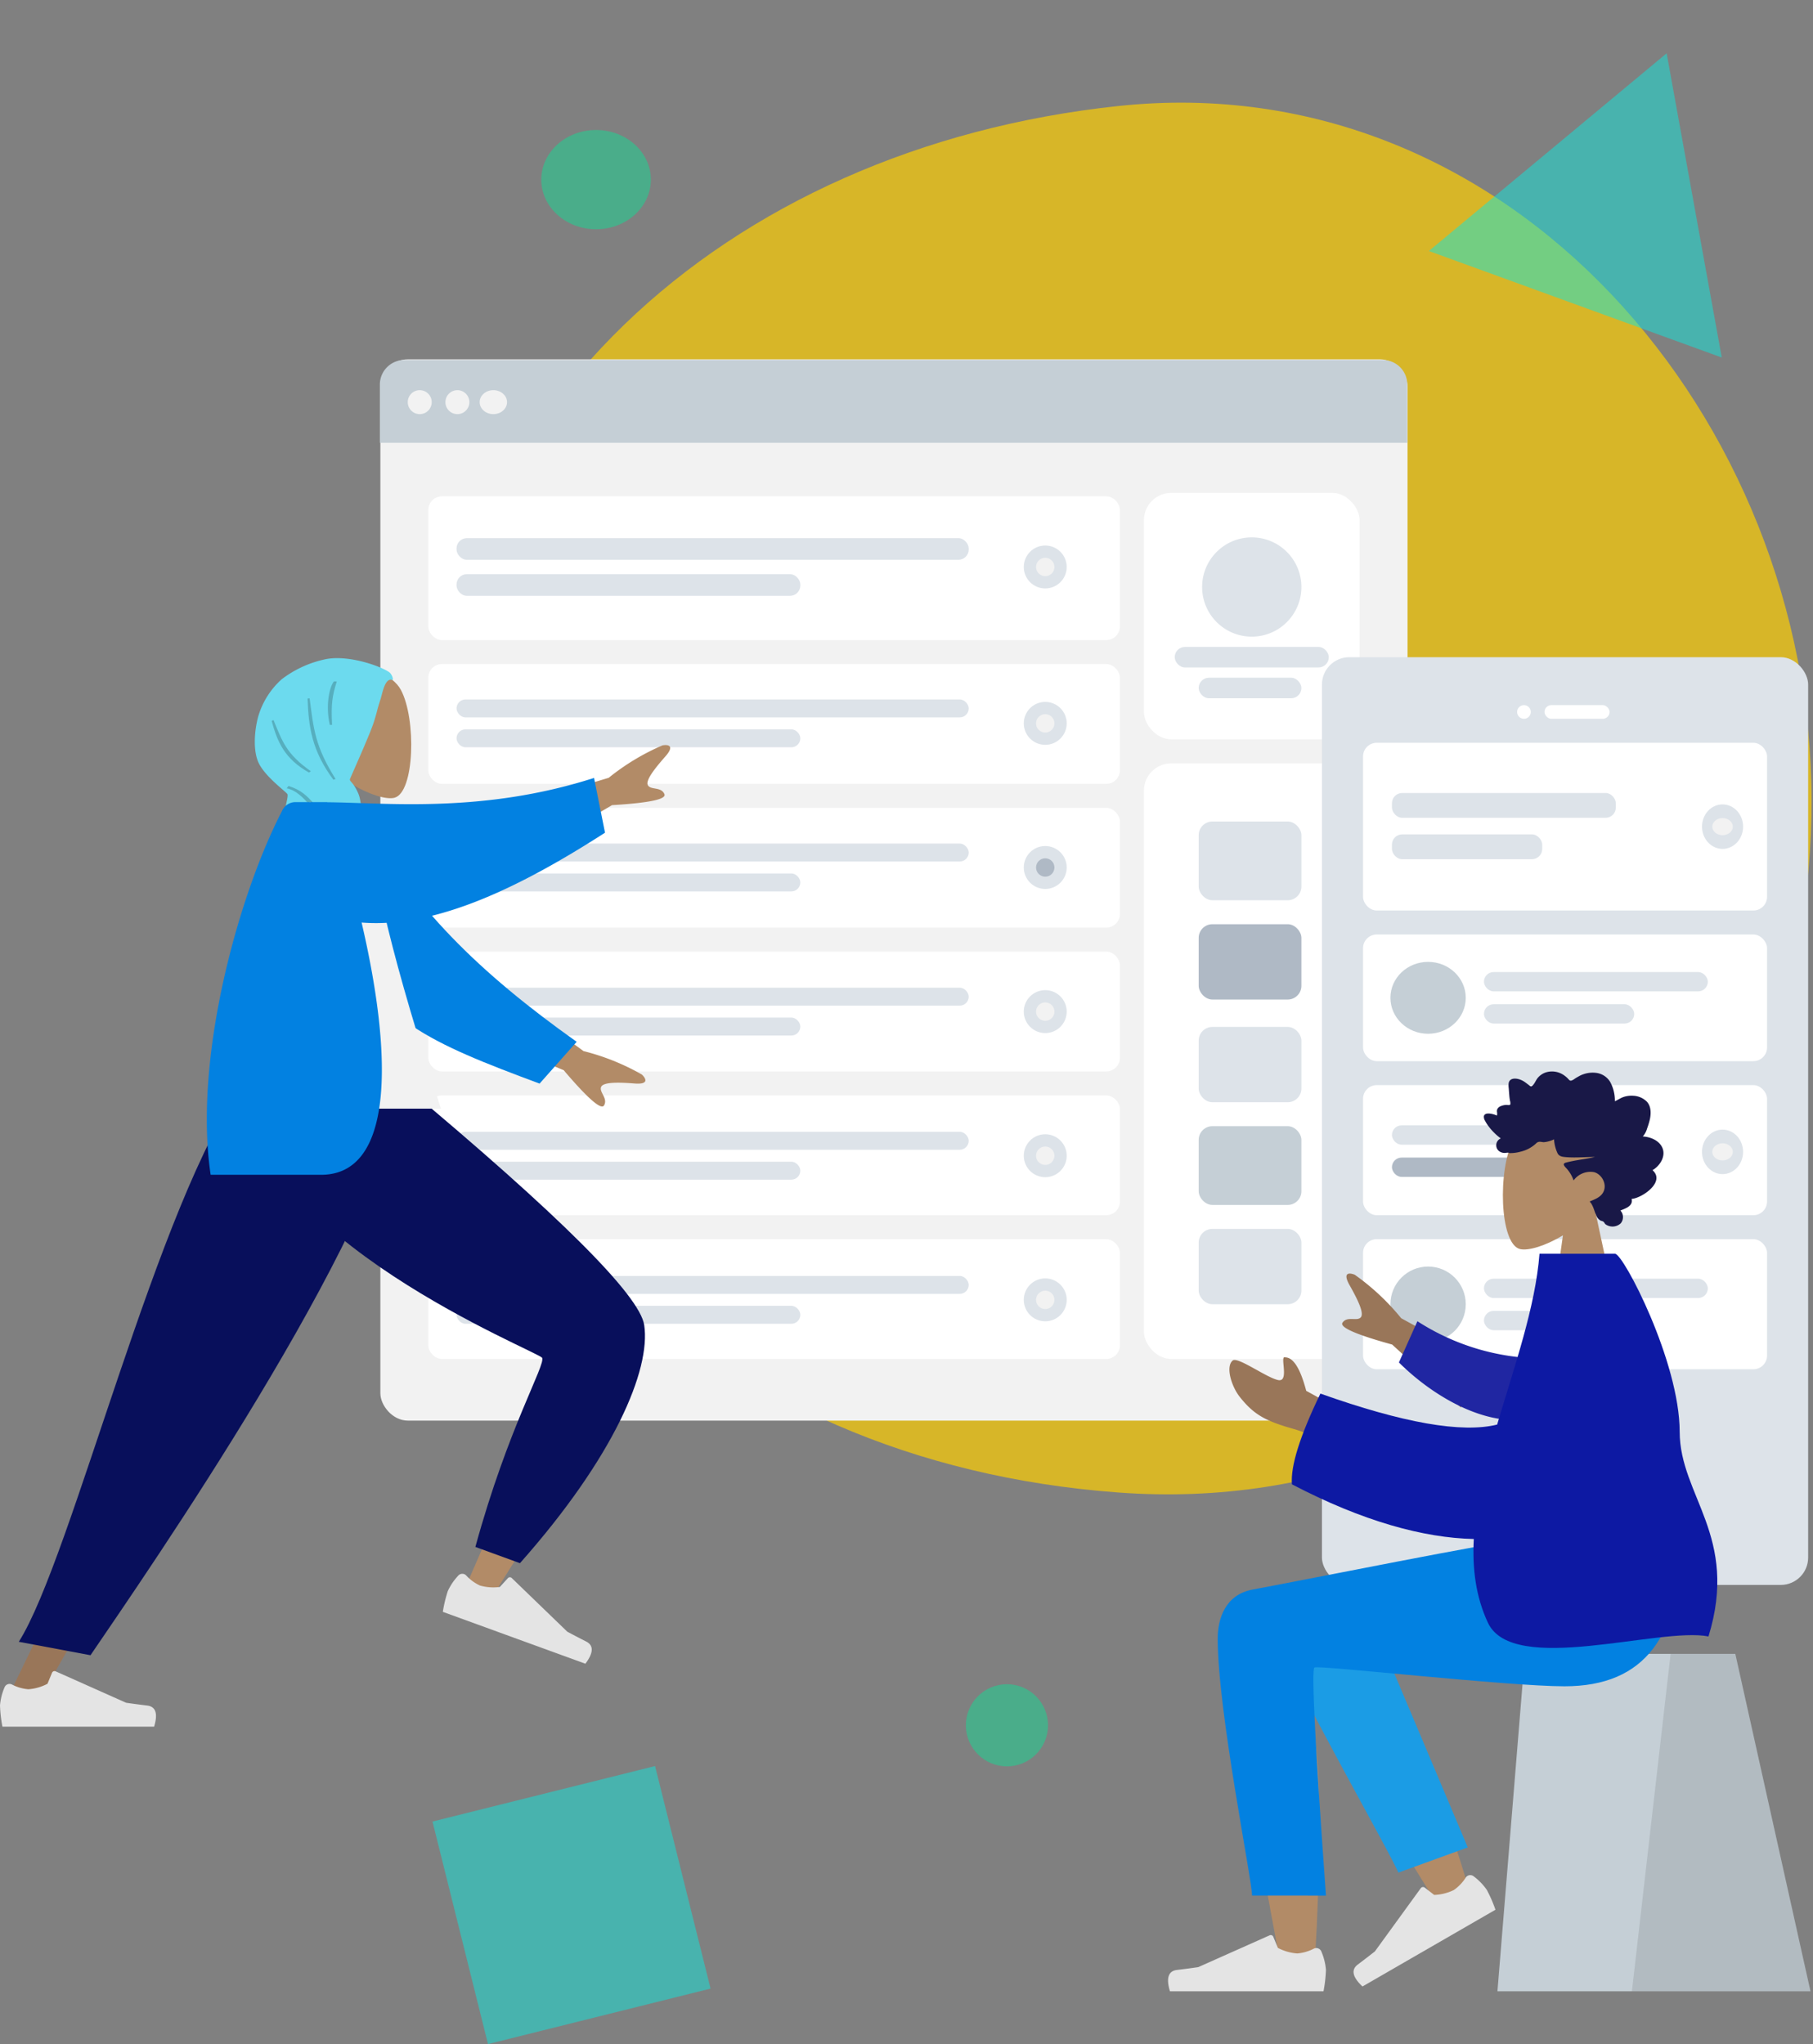 <svg xmlns="http://www.w3.org/2000/svg" width="529.502" height="597.092" viewBox="0 0 529.502 597.092">
  <rect x="0" y="0" width="529.502" height="597.092" fill="#808080" stroke="none"/>
  <g id="Group_751" data-name="Group 751" transform="translate(-682.914 -99.03)">
    <path id="Path_230" data-name="Path 230" d="M202.5,0C317.307-12.227,404.653,91.794,405,202.5S322.023,413.823,202.5,405,0,314.338,0,202.5,87.693,12.227,202.5,0Z" transform="translate(807 130)" fill="#fccd04" opacity="0.7"/>
    <g id="Web" transform="translate(793.856 204.188)">
      <rect id="Container" width="300" height="310" rx="8" transform="translate(0.144 -0.188)" fill="#f2f2f2"/>
      <rect id="Background" width="63" height="72" rx="8" transform="translate(223.144 38.812)" fill="#fff"/>
      <g id="Profile-Info" transform="translate(231.991 51.952)">
        <circle id="Avatar" cx="14.5" cy="14.5" r="14.5" transform="translate(8.152 -0.14)" fill="#dde3e9"/>
        <rect id="Name" width="45" height="6" rx="3" transform="translate(0.152 31.86)" fill="#dde3e9"/>
        <rect id="Name-2" data-name="Name" width="30" height="6" rx="3" transform="translate(7.152 40.86)" fill="#dde3e9"/>
      </g>
      <path id="Header" d="M7.166,0H292.9a7.166,7.166,0,0,1,7.166,7.166V24.184H0V7.166A7.166,7.166,0,0,1,7.166,0Z" transform="translate(0 0)" fill="#c5cfd6" fill-rule="evenodd"/>
      <g id="Buttons" transform="translate(8.061 8.957)">
        <circle id="buttons-2" data-name="buttons" cx="3.5" cy="3.5" r="3.5" transform="translate(0.082 -0.145)" fill="#f2f2f2"/>
        <circle id="buttons-3" data-name="buttons" cx="3.5" cy="3.5" r="3.5" transform="translate(11.082 -0.145)" fill="#f2f2f2"/>
        <ellipse id="buttons-4" data-name="buttons" cx="4" cy="3.5" rx="4" ry="3.5" transform="translate(21.082 -0.145)" fill="#f2f2f2"/>
      </g>
      <g id="Components" transform="translate(223.034 118.235)">
        <rect id="Background-2" data-name="Background" width="63" height="174" rx="8" transform="translate(0.11 -0.423)" fill="#fff"/>
        <g id="Rows" transform="translate(16.123 16.123)">
          <rect id="Data" width="30" height="23" rx="4" transform="translate(-0.013 0.454)" fill="#dde3e9"/>
          <rect id="Data-2" data-name="Data" width="30" height="22" rx="4" transform="translate(-0.013 30.454)" fill="#afb9c5"/>
          <rect id="Data-3" data-name="Data" width="30" height="22" rx="4" transform="translate(-0.013 60.454)" fill="#dde3e9"/>
          <rect id="Data-4" data-name="Data" width="30" height="22" rx="4" transform="translate(-0.013 119.454)" fill="#dde3e9"/>
          <rect id="Data-5" data-name="Data" width="30" height="23" rx="4" transform="translate(-0.013 89.454)" fill="#c5cfd6"/>
        </g>
      </g>
      <g id="Rows-2" data-name="Rows" transform="translate(14.332 39.412)">
        <g id="Row">
          <rect id="Container-2" data-name="Container" width="202" height="42" rx="4" transform="translate(-0.188 0.4)" fill="#fff"/>
          <g id="Text-Stuff" transform="translate(8.061 12.63)">
            <rect id="Label" width="149.585" height="6.315" rx="3" fill="#dde3e9"/>
            <rect id="Label-2" data-name="Label" width="100.407" height="6.315" rx="3" transform="translate(0 10.525)" fill="#dde3e9"/>
          </g>
          <g id="Check" transform="translate(173.728 14.779)">
            <circle id="Background-3" data-name="Background" cx="6.27" cy="6.27" r="6.27" fill="#dde3e9"/>
            <circle id="Indicator" cx="2.687" cy="2.687" r="2.687" transform="translate(3.583 3.583)" fill="#f2f2f2"/>
          </g>
        </g>
        <g id="Row-2" data-name="Row" transform="translate(0 49.265)">
          <rect id="Container-3" data-name="Container" width="202" height="35" rx="4" transform="translate(-0.188 0.136)" fill="#fff"/>
          <g id="Text-Stuff-2" data-name="Text-Stuff" transform="translate(8.061 10.48)">
            <rect id="Label-3" data-name="Label" width="149.585" height="5.24" rx="2.62" fill="#dde3e9"/>
            <rect id="Label-4" data-name="Label" width="100.407" height="5.24" rx="2.62" transform="translate(0 8.733)" fill="#dde3e9"/>
          </g>
          <g id="Check-2" data-name="Check" transform="translate(173.728 11.196)">
            <circle id="Background-4" data-name="Background" cx="6.27" cy="6.27" r="6.27" fill="#dde3e9"/>
            <circle id="Indicator-2" data-name="Indicator" cx="2.687" cy="2.687" r="2.687" transform="translate(3.583 3.583)" fill="#f2f2f2"/>
          </g>
        </g>
        <g id="Row-3" data-name="Row" transform="translate(0 91.363)">
          <rect id="Container-4" data-name="Container" width="202" height="35" rx="4" transform="translate(-0.188 0.037)" fill="#fff"/>
          <g id="Text-Stuff-3" data-name="Text-Stuff" transform="translate(8.061 10.48)">
            <rect id="Label-5" data-name="Label" width="149.585" height="5.24" rx="2.62" fill="#dde3e9"/>
            <rect id="Label-6" data-name="Label" width="100.407" height="5.24" rx="2.62" transform="translate(0 8.733)" fill="#dde3e9"/>
          </g>
          <g id="Check-3" data-name="Check" transform="translate(173.728 11.196)">
            <circle id="Background-5" data-name="Background" cx="6.27" cy="6.27" r="6.27" fill="#dde3e9"/>
            <circle id="Indicator-3" data-name="Indicator" cx="2.687" cy="2.687" r="2.687" transform="translate(3.583 3.583)" fill="#afb9c5"/>
          </g>
        </g>
        <g id="Row-4" data-name="Row" transform="translate(0 217.66)">
          <rect id="Container-5" data-name="Container" width="202" height="35" rx="4" transform="translate(-0.188 -0.26)" fill="#fff"/>
          <g id="Text-Stuff-4" data-name="Text-Stuff" transform="translate(8.061 10.48)">
            <rect id="Label-7" data-name="Label" width="149.585" height="5.24" rx="2.62" fill="#dde3e9"/>
            <rect id="Label-8" data-name="Label" width="100.407" height="5.24" rx="2.62" transform="translate(0 8.733)" fill="#dde3e9"/>
          </g>
          <g id="Check-4" data-name="Check" transform="translate(173.728 11.196)">
            <circle id="Background-6" data-name="Background" cx="6.27" cy="6.27" r="6.27" fill="#dde3e9"/>
            <circle id="Indicator-4" data-name="Indicator" cx="2.687" cy="2.687" r="2.687" transform="translate(3.583 3.583)" fill="#f2f2f2"/>
          </g>
        </g>
        <g id="Row-5" data-name="Row" transform="translate(0 175.561)">
          <rect id="Container-6" data-name="Container" width="202" height="35" rx="4" transform="translate(-0.188 -0.161)" fill="#fff"/>
          <g id="Text-Stuff-5" data-name="Text-Stuff" transform="translate(8.061 10.48)">
            <rect id="Label-9" data-name="Label" width="149.585" height="5.24" rx="2.62" fill="#dde3e9"/>
            <rect id="Label-10" data-name="Label" width="100.407" height="5.24" rx="2.62" transform="translate(0 8.733)" fill="#dde3e9"/>
          </g>
          <g id="Check-5" data-name="Check" transform="translate(173.728 11.196)">
            <circle id="Background-7" data-name="Background" cx="6.27" cy="6.27" r="6.27" fill="#dde3e9"/>
            <circle id="Indicator-5" data-name="Indicator" cx="2.687" cy="2.687" r="2.687" transform="translate(3.583 3.583)" fill="#f2f2f2"/>
          </g>
        </g>
        <g id="Row-6" data-name="Row" transform="translate(0 133.462)">
          <rect id="Container-7" data-name="Container" width="202" height="35" rx="4" transform="translate(-0.188 -0.062)" fill="#fff"/>
          <g id="Text-Stuff-6" data-name="Text-Stuff" transform="translate(8.061 10.48)">
            <rect id="Label-11" data-name="Label" width="149.585" height="5.24" rx="2.62" fill="#dde3e9"/>
            <rect id="Label-12" data-name="Label" width="100.407" height="5.24" rx="2.62" transform="translate(0 8.733)" fill="#dde3e9"/>
          </g>
          <g id="Check-6" data-name="Check" transform="translate(173.728 11.196)">
            <circle id="Background-8" data-name="Background" cx="6.27" cy="6.27" r="6.27" fill="#dde3e9"/>
            <circle id="Indicator-6" data-name="Indicator" cx="2.687" cy="2.687" r="2.687" transform="translate(3.583 3.583)" fill="#f2f2f2"/>
          </g>
        </g>
      </g>
    </g>
    <g id="Group_748" data-name="Group 748" transform="translate(1068.842 291.073)">
      <rect id="Container-8" data-name="Container" width="142" height="271" rx="8" transform="translate(0.158 -0.073)" fill="#dde3e9"/>
      <circle id="Touch" cx="13.5" cy="13.5" r="13.5" transform="translate(57.158 226.927)" fill="#fff"/>
      <g id="Camera" transform="translate(57.326 14.332)">
        <circle id="Lens" cx="2" cy="2" r="2" transform="translate(-0.168 -0.405)" fill="#fff"/>
        <rect id="Sensor" width="19" height="4" rx="2" transform="translate(7.832 -0.405)" fill="#fff"/>
      </g>
      <g id="Rows-3" data-name="Rows" transform="translate(12.54 25.08)">
        <g id="Row-7" data-name="Row">
          <rect id="Container-9" data-name="Container" width="118" height="49" rx="4" transform="translate(-0.382 -0.153)" fill="#fff"/>
          <g id="Text-Stuff-7" data-name="Text-Stuff" transform="translate(8.061 14.511)">
            <rect id="Label-13" data-name="Label" width="65.387" height="7.255" rx="3" fill="#dde3e9"/>
            <rect id="Label-14" data-name="Label" width="43.89" height="7.255" rx="3" transform="translate(0 12.092)" fill="#dde3e9"/>
          </g>
          <g id="Check-7" data-name="Check" transform="translate(98.529 17.914)">
            <ellipse id="Background-9" data-name="Background" cx="6" cy="6.5" rx="6" ry="6.5" transform="translate(0.089 -0.068)" fill="#dde3e9"/>
            <ellipse id="Indicator-7" data-name="Indicator" cx="3" cy="2.5" rx="3" ry="2.5" transform="translate(3.089 3.932)" fill="#f2f2f2"/>
          </g>
        </g>
        <g id="Row-8" data-name="Row" transform="translate(0 55.535)">
          <rect id="Background-10" data-name="Background" width="118" height="37" rx="4" transform="translate(-0.382 0.312)" fill="#fff"/>
          <g id="Text" transform="translate(34.933 11.286)">
            <rect id="Name-3" data-name="Name" width="65.387" height="5.643" rx="2.822" fill="#dde3e9"/>
            <rect id="Name-4" data-name="Name" width="43.89" height="5.643" rx="2.822" transform="translate(0 9.405)" fill="#dde3e9"/>
          </g>
          <ellipse id="Avatar-2" data-name="Avatar" cx="11" cy="10.5" rx="11" ry="10.5" transform="translate(7.618 8.312)" fill="#c5cfd6"/>
        </g>
        <g id="Row-9" data-name="Row" transform="translate(0 100.321)">
          <rect id="Container-10" data-name="Container" width="118" height="38" rx="4" transform="translate(-0.382 -0.474)" fill="#fff"/>
          <g id="Text-Stuff-8" data-name="Text-Stuff" transform="translate(8.061 11.286)">
            <rect id="Label-15" data-name="Label" width="65.387" height="5.643" rx="2.822" fill="#dde3e9"/>
            <rect id="Label-16" data-name="Label" width="43.89" height="5.643" rx="2.822" transform="translate(0 9.405)" fill="#afb9c5"/>
          </g>
          <g id="Check-8" data-name="Check" transform="translate(98.529 12.54)">
            <ellipse id="Background-11" data-name="Background" cx="6" cy="6.5" rx="6" ry="6.5" transform="translate(0.089 -0.014)" fill="#dde3e9"/>
            <ellipse id="Indicator-8" data-name="Indicator" cx="3" cy="2.5" rx="3" ry="2.5" transform="translate(3.089 3.986)" fill="#f2f2f2"/>
          </g>
        </g>
        <g id="Row-10" data-name="Row" transform="translate(0 145.107)">
          <rect id="Background-12" data-name="Background" width="118" height="38" rx="4" transform="translate(-0.382 -0.26)" fill="#fff"/>
          <g id="Text-2" data-name="Text" transform="translate(34.933 11.286)">
            <rect id="Name-5" data-name="Name" width="65.387" height="5.643" rx="2.822" fill="#dde3e9"/>
            <rect id="Name-6" data-name="Name" width="43.89" height="5.643" rx="2.822" transform="translate(0 9.405)" fill="#dde3e9"/>
          </g>
          <circle id="Avatar-3" data-name="Avatar" cx="11" cy="11" r="11" transform="translate(7.618 7.74)" fill="#c5cfd6"/>
        </g>
      </g>
    </g>
    <g id="Group_749" data-name="Group 749" transform="translate(682.914 291.276)">
      <g id="Head" transform="translate(87.119 2.091)">
        <path id="Path_228" data-name="Path 228" d="M6.489,27.088C2.87,22.84.421,17.634.83,11.8,2.009-5.007,25.406-1.309,29.957,7.174s4.01,30-1.872,31.517c-2.346.6-7.343-.876-12.429-3.942l3.192,22.584H0Z" transform="translate(0 0)" fill="#b28b67" fill-rule="evenodd"/>
      </g>
      <path id="Hijab" d="M79.614,35.919c.42.141,0-1.665-1-2.326C75.53,31.567,66.364,28.568,60.1,29.87a31.859,31.859,0,0,0-12.79,5.849A23.394,23.394,0,0,0,40.46,46.56c-1.124,4.089-1.549,9.779,0,13.347,1.845,4.249,8.378,8.828,8.55,9.436.2.694-.575,3.405-1.14,6.262a48.465,48.465,0,0,0,0,11.317c.492,1.9,3.131,2.828,4.282,2.965,6.362.758,10.974,8.656,12.893,10.677q12.815,12.865,17.887,11.19c.89-.294-.444-10.951-1.334-15.52S71.979,83.514,71.42,80.828A39.964,39.964,0,0,1,71,76.365c-.823-5.675-.682-6.137-1.882-8.449s-2.132-2.448-1.843-3.122c1.41-3.292,5.945-13.363,6.974-16.656,1.226-3.925.647-2.636,1.911-6.548C76.721,39.857,77.433,35.186,79.614,35.919Z" transform="translate(34.967 -29.553)" fill="#6cdaee"/>
      <path id="Shade" d="M65.009,38.587c-1.378,4.371-1.674,6.7-1.378,12.678h-.676c-1.263-5.637-.139-10.943,1.2-12.678ZM46.526,49.869c2.567,6.23,3.738,9.909,10.908,14.95l-.554.388c-7.117-4.034-9.19-8.845-10.894-15.078Zm10.549-6.34c1.166,8.842,1.507,13.893,7.581,23.566l-.646.2c-6.252-8.422-7.243-15.3-7.538-23.715ZM50.364,69.8l.553-.672c7.546,2.363,6.7,7.243,16.209,12.184l-.794.481C58.01,78.354,56.065,70.988,50.364,69.8Z" transform="translate(33.354 -31.784)" fill="rgba(0,0,0,0.2)" fill-rule="evenodd"/>
      <path id="Leg" d="M81.72,0C66.7,12.246,72.414,119.616,71.411,120.968Q70.743,121.87,0,136.3l2.036,8.31q82.751-4.106,87.574-10.249,6.9-8.794,17.069-98.364Z" transform="matrix(0.574, -0.819, 0.819, 0.574, 25.104, 191.359)" fill="#b28b67" fill-rule="evenodd"/>
      <path id="Pant" d="M0,133.042l3.586,13.385c41.123,4.722,68.232-1.123,77.775-10.2q9.542-9.078,17.112-98.1L71.774,0C36.019,26.975,57.331,115.279,56.418,117.3S33.816,120.918,0,133.042Z" transform="matrix(0.574, -0.819, 0.819, 0.574, 29.875, 183.259)" fill="#080f5b" fill-rule="evenodd"/>
      <g id="Accessories_Shoe_Flat-Sneaker" data-name="Accessories/Shoe/Flat-Sneaker" transform="matrix(0.94, 0.342, -0.342, 0.94, 134.216, 263.087)">
        <path id="shoe" d="M1.318,4.767A16.863,16.863,0,0,0,0,10.032a39.409,39.409,0,0,0,.708,6.2h44.3q1.727-5.708-1.993-6.164t-6.181-.822L16.242.068a.785.785,0,0,0-1.037.4L15.2.486,13.872,3.7A14.124,14.124,0,0,1,8.275,5.3,12.675,12.675,0,0,1,3.444,3.89h0a1.571,1.571,0,0,0-2.082.773Q1.338,4.715,1.318,4.767Z" transform="translate(0 0)" fill="#e4e4e4" fill-rule="evenodd"/>
      </g>
      <path id="Leg-2" data-name="Leg" d="M109.155,0,68.514,97.566,28.571,180.05h9.424L141.1,0Z" transform="translate(-26.689 124.417)" fill="#997659" fill-rule="evenodd"/>
      <g id="Accessories_Shoe_Flat-Sneaker-2" data-name="Accessories/Shoe/Flat-Sneaker" transform="translate(0 295.892)">
        <path id="shoe-2" data-name="shoe" d="M2.361,24.929a16.863,16.863,0,0,0-1.318,5.265,39.409,39.409,0,0,0,.708,6.2h44.3q1.727-5.708-1.993-6.164t-6.181-.822L17.285,20.23a.785.785,0,0,0-1.037.4l-.009.02-1.323,3.21a14.124,14.124,0,0,1-5.6,1.607,12.675,12.675,0,0,1-4.832-1.413h0a1.571,1.571,0,0,0-2.082.773Q2.381,24.876,2.361,24.929Z" transform="translate(-1.043 -20.161)" fill="#e4e4e4" fill-rule="evenodd"/>
      </g>
      <path id="Pant-2" data-name="Pant" d="M33.361,162.915l20.94,3.927C70.492,143.038,138.251,45.436,145.68,0H99.063C74.253,32.846,48.794,138.718,33.361,162.915Z" transform="translate(-27.871 124.417)" fill="#080f5b" fill-rule="evenodd"/>
      <path id="Skin" d="M196.991-3.627l29.769-8.936a67.43,67.43,0,0,1,15.714-9.483c1.432-.269,3.8-.113.84,3.247s-5.927,7.028-5.081,8.436,3.927.347,4.819,2.579q.892,2.232-15.315,3.2L204.591,9.035ZM194.36,48.858l25.052,18.4A67.427,67.427,0,0,1,236.443,74.1c1.077.981,2.378,2.969-2.088,2.624s-9.179-.5-9.8,1.02,2.087,3.345.841,5.4q-1.246,2.056-11.77-10.307L188.822,62.548Z" transform="translate(-48.996 47.526)" fill="#b28b67" fill-rule="evenodd"/>
      <path id="Coat-Back" d="M10.6,0C30.357,21.041,54.46,34.77,87.332,46.949l-7.3,14.6c-33.917-3.2-52.049-5.752-66.265-26.825C10.2,29.432,3.821,11.234,0,1.784Z" transform="matrix(0.966, 0.259, -0.259, 0.966, 96.219, 44.099)" fill="#0281e1" fill-rule="evenodd"/>
      <path id="Shirt" d="M93.861,89.534h60.475Q133.788,26.867,133.342,3.512c-.015-.794-1.481-2.192-2.13-2.009Q124.1,3.512,115.986,0C101.649,23.058,96.692,51.446,93.861,89.534Z" transform="translate(-25.548 42.061)" fill="#f2f2f2" fill-rule="evenodd"/>
      <path id="Coat-Front" d="M118.553-2.28c17.335.142,45.46,3.307,77.9-7.106l3.2,16c-24.514,15.766-49.337,27.98-71.088,26.245,9.445,40.515,9.01,73.682-11.843,73.682H84.475C79.353,72.125,92.813,24.4,105.291.334a4.255,4.255,0,0,1,3.881-2.652h9.37Z" transform="translate(-22.954 44.378)" fill="#0281e1" fill-rule="evenodd"/>
    </g>
    <g id="Group_750" data-name="Group 750" transform="translate(1024.057 411.995)">
      <g id="Head_Front_Rad" data-name="Head/Front/Rad" transform="translate(144.694 70.757) rotate(180)">
        <g id="Head-2" data-name="Head" transform="translate(13.515)">
          <path id="Path_229" data-name="Path 229" d="M6.569,30.616C2.905,34.916.426,40.186.84,46.091,2.034,63.1,25.718,59.362,30.325,50.775s4.06-30.369-1.895-31.9c-2.374-.612-7.433.887-12.581,3.99L19.08,0H0Z" fill="#b28b67" fill-rule="evenodd"/>
        </g>
        <path id="hair" d="M46.434,19a5.963,5.963,0,0,0,1.243-2.31,23.34,23.34,0,0,0,.8-2.623c.4-1.788.4-3.845-.871-5.233a6,6,0,0,0-3.975-1.721,7.3,7.3,0,0,0-2.818.357c-.9.3-1.672.883-2.542,1.248a11.373,11.373,0,0,0-1.341-5.589A5.572,5.572,0,0,0,32.778.424a8.226,8.226,0,0,0-5.054,1.018c-.393.213-.782.435-1.155.687a3.237,3.237,0,0,1-1,.551c-.408.1-.61-.14-.875-.438a6.657,6.657,0,0,0-1.032-.929A6.08,6.08,0,0,0,17.971.336a5.287,5.287,0,0,0-2.319,1.677c-.529.694-.907,1.8-1.637,2.279-.31.205-.529-.067-.811-.268-.424-.3-.828-.635-1.257-.929a5.758,5.758,0,0,0-1.954-.883C8.97,1.974,7.557,2.03,7.265,3.369a5.532,5.532,0,0,0,.01,1.548c.049.7.1,1.392.16,2.087a15.083,15.083,0,0,0,.2,1.556,2.276,2.276,0,0,1,.1,1.068c-.148.346-.831.149-1.123.161a4.437,4.437,0,0,0-1.689.371,1.817,1.817,0,0,0-1.022.945,1.7,1.7,0,0,0-.028.889,2.653,2.653,0,0,1-.054.912c-.774-.381-3.458-1.228-3.8.159A2.171,2.171,0,0,0,.366,14.44a11.912,11.912,0,0,0,1.251,1.9,17.024,17.024,0,0,0,3.331,3.232,2.183,2.183,0,0,0-.57,3.657,2.7,2.7,0,0,0,1.987.576,4.39,4.39,0,0,1,.821-.065,1.965,1.965,0,0,0,.372.125,11.073,11.073,0,0,0,3.047-.387,10.046,10.046,0,0,0,4.646-2.43,1.433,1.433,0,0,1,1.075-.494c.4,0,.792.114,1.191.124a8.579,8.579,0,0,0,2.99-.833,11.281,11.281,0,0,0,.98,3.977c.442.972,1.365,1.113,2.272,1.2,2.9.273,5.811-.032,8.716-.028-2.812.636-5.717.9-8.5,1.645-1.26.338-.3,1.187.241,1.775a10.23,10.23,0,0,1,2,3.435,6.06,6.06,0,0,1,5.96-2.423c2.38.608,4.055,3.826,2.534,6.14-.883,1.343-2.479,1.861-3.806,2.438,1.036,1.077,1.286,2.667,1.909,4.006a2.867,2.867,0,0,0,1.426,1.638,1.667,1.667,0,0,1,.753.3c.249.257.308.544.625.764a3.525,3.525,0,0,0,4.368-.336,2.851,2.851,0,0,0-.1-3.738c1.35-.563,3.809-1.286,3.272-3.389,2.925-.194,10.026-4.938,6.1-8.4,2.155-1.218,4.133-4.193,2.75-6.816-1.066-2.02-3.544-2.923-5.577-3.03" transform="translate(52.471 70.757) rotate(180)" fill="#191847" fill-rule="evenodd"/>
      </g>
      <g id="Objects_Seat_Cube" data-name="Objects/Seat/Cube" transform="translate(187.624 268.716) rotate(180)">
        <g id="Seat" transform="translate(0)">
          <path id="Seat-Stuff" d="M21.96,98.582H83.379L91.427,0H0Z" fill="#c5cfd6" fill-rule="evenodd"/>
          <path id="Seat-Stuff-2" data-name="Seat-Stuff" d="M21.96,98.582H40.85L52.156,0H0Z" fill="rgba(0,0,0,0.1)" fill-rule="evenodd"/>
        </g>
      </g>
      <path id="Skin-2" data-name="Skin" d="M53.963,112.157c6.549,3.932,17.535-1.12,17.528-6.744C71.468,88.588,56.112,9.286,55.31,4.273s-9.39-6.337-9.89-.016c-.8,10.057-2.275,44.874-.8,60.989.611,6.652,1.268,12.987,1.915,18.639Q34.454,62.059,9.155,21.384L0,25.567Q10.784,61.1,17.686,75.737c7.879,16.709,15.266,31.017,18.375,36.058C40.952,119.723,49.464,116.957,53.963,112.157Z" transform="translate(88.185 265.402) rotate(180)" fill="#b28b67" fill-rule="evenodd"/>
      <path id="LegLower" d="M0,0,4.069,80.7C7,94.657,31.82,88.18,31.81,80.7,31.787,63.724,21.589,5.075,21.581.017Z" transform="translate(87.532 226.679) rotate(160)" fill="#1b9ce5" fill-rule="evenodd"/>
      <g id="Accessories_Shoe_Flat-Sneaker-3" data-name="Accessories/Shoe/Flat-Sneaker" transform="matrix(-0.866, 0.5, -0.5, -0.866, 96.236, 244.524)">
        <path id="shoe-3" data-name="shoe" d="M1.334,11.606A17.071,17.071,0,0,1,0,6.276,39.891,39.891,0,0,1,.717,0H45.557Q47.3,5.778,43.539,6.239t-6.257.832L16.441,16.362a.8.8,0,0,1-1.05-.4l-.009-.021-1.34-3.25a14.3,14.3,0,0,0-5.666-1.627,12.831,12.831,0,0,0-4.891,1.43h0a1.59,1.59,0,0,1-2.108-.783Q1.354,11.659,1.334,11.606Z" transform="translate(0 0)" fill="#e4e4e4" fill-rule="evenodd"/>
      </g>
      <g id="Accessories_Shoe_Flat-Sneaker-4" data-name="Accessories/Shoe/Flat-Sneaker" transform="translate(46.111 268.716) rotate(180)">
        <path id="shoe-4" data-name="shoe" d="M1.334,11.606A17.071,17.071,0,0,1,0,6.276,39.891,39.891,0,0,1,.717,0h44.84Q47.3,5.778,43.539,6.239t-6.257.832L16.441,16.362a.8.8,0,0,1-1.05-.4l-.009-.021-1.34-3.25a14.3,14.3,0,0,0-5.666-1.627,12.831,12.831,0,0,0-4.891,1.43h0a1.59,1.59,0,0,1-2.108-.783Q1.354,11.659,1.334,11.606Z" fill="#e4e4e4" fill-rule="evenodd"/>
      </g>
      <path id="Leg-and-Butt" d="M135.765,75.056c0-21.121-10.03-70.388-10.036-75.039L104.147,0q4.738,65.941,3.361,66.652c-1.379.71-56.487-5.5-73.015-5.5C10.66,61.15.8,76.179,0,104.021H47.213c9.613-1.029,59.756-11.142,78.378-14.619C133.563,87.913,135.765,80.874,135.765,75.056Z" transform="translate(150.259 240.764) rotate(180)" fill="#0281e1" fill-rule="evenodd"/>
      <path id="Skin-3" data-name="Skin" d="M0,24.916,27.6,40.029a68.264,68.264,0,0,0,13.564,12.7c1.361.568,3.741.912,1.515-3.038s-4.389-8.206-3.256-9.423,3.962.483,5.315-1.539q1.352-2.022-14.492-6.389L10.191,13.978ZM43.219,12.164,55.34,18.823q2.551,9.708,6.1,9.768c1.817.845-1.347-7.332,2.1-6.623s11.852,6.962,13.3,5.692c2.143-1.878.232-7.646-2.019-10.514-4.208-5.362-7.692-7.2-16.3-9.6A47.347,47.347,0,0,1,43.909,0Z" transform="translate(95.69 112.129) rotate(180)" fill="#997659" fill-rule="evenodd"/>
      <path id="Sleeve" d="M4.376,19.366a67.806,67.806,0,0,1,37.561,5.06l3.45-12.741C34.546,3.87,20.161-1.683,8.693.465-.344,2.158-3.245,13.873,4.376,19.366Z" transform="translate(110.421 103.66) rotate(-171)" fill="#2026a2" fill-rule="evenodd"/>
      <path id="Clothes" d="M64.3,65.248Q79.693,61.41,115.923,74.3q8.987-18.592,8.309-26.509C103.511,36.97,85.753,32.144,71.122,31.825c.465-8.681-.591-16.942-4.141-24.49-7.3-15.517-50.03-1.146-64.4-3.975-9,29.221,8.4,41.1,8.413,59.793.015,20.475,16.456,51.991,18.875,51.991H51.931C53.148,99.507,59.273,82.274,64.3,65.248Z" transform="translate(160.415 168.411) rotate(180)" fill="#0d19a3" fill-rule="evenodd"/>
    </g>
    <circle id="Sun" cx="12" cy="12" r="12" transform="translate(989 615) rotate(180)" fill="#15db95" opacity="0.5"/>
    <ellipse id="Sun-2" data-name="Sun" cx="16" cy="14.5" rx="16" ry="14.5" transform="translate(873 166) rotate(180)" fill="#15db95" opacity="0.5"/>
    <path id="Polygon_4" data-name="Polygon 4" d="M45.5,0,91,78H0Z" transform="matrix(0.94, 0.342, -0.342, 0.94, 1126.905, 99.03)" fill="#10e7dc" opacity="0.5"/>
    <rect id="Rectangle_511" data-name="Rectangle 511" width="67" height="67" transform="translate(809.225 631.112) rotate(-14)" fill="#10e7dc" opacity="0.5"/>
  </g>
</svg>

